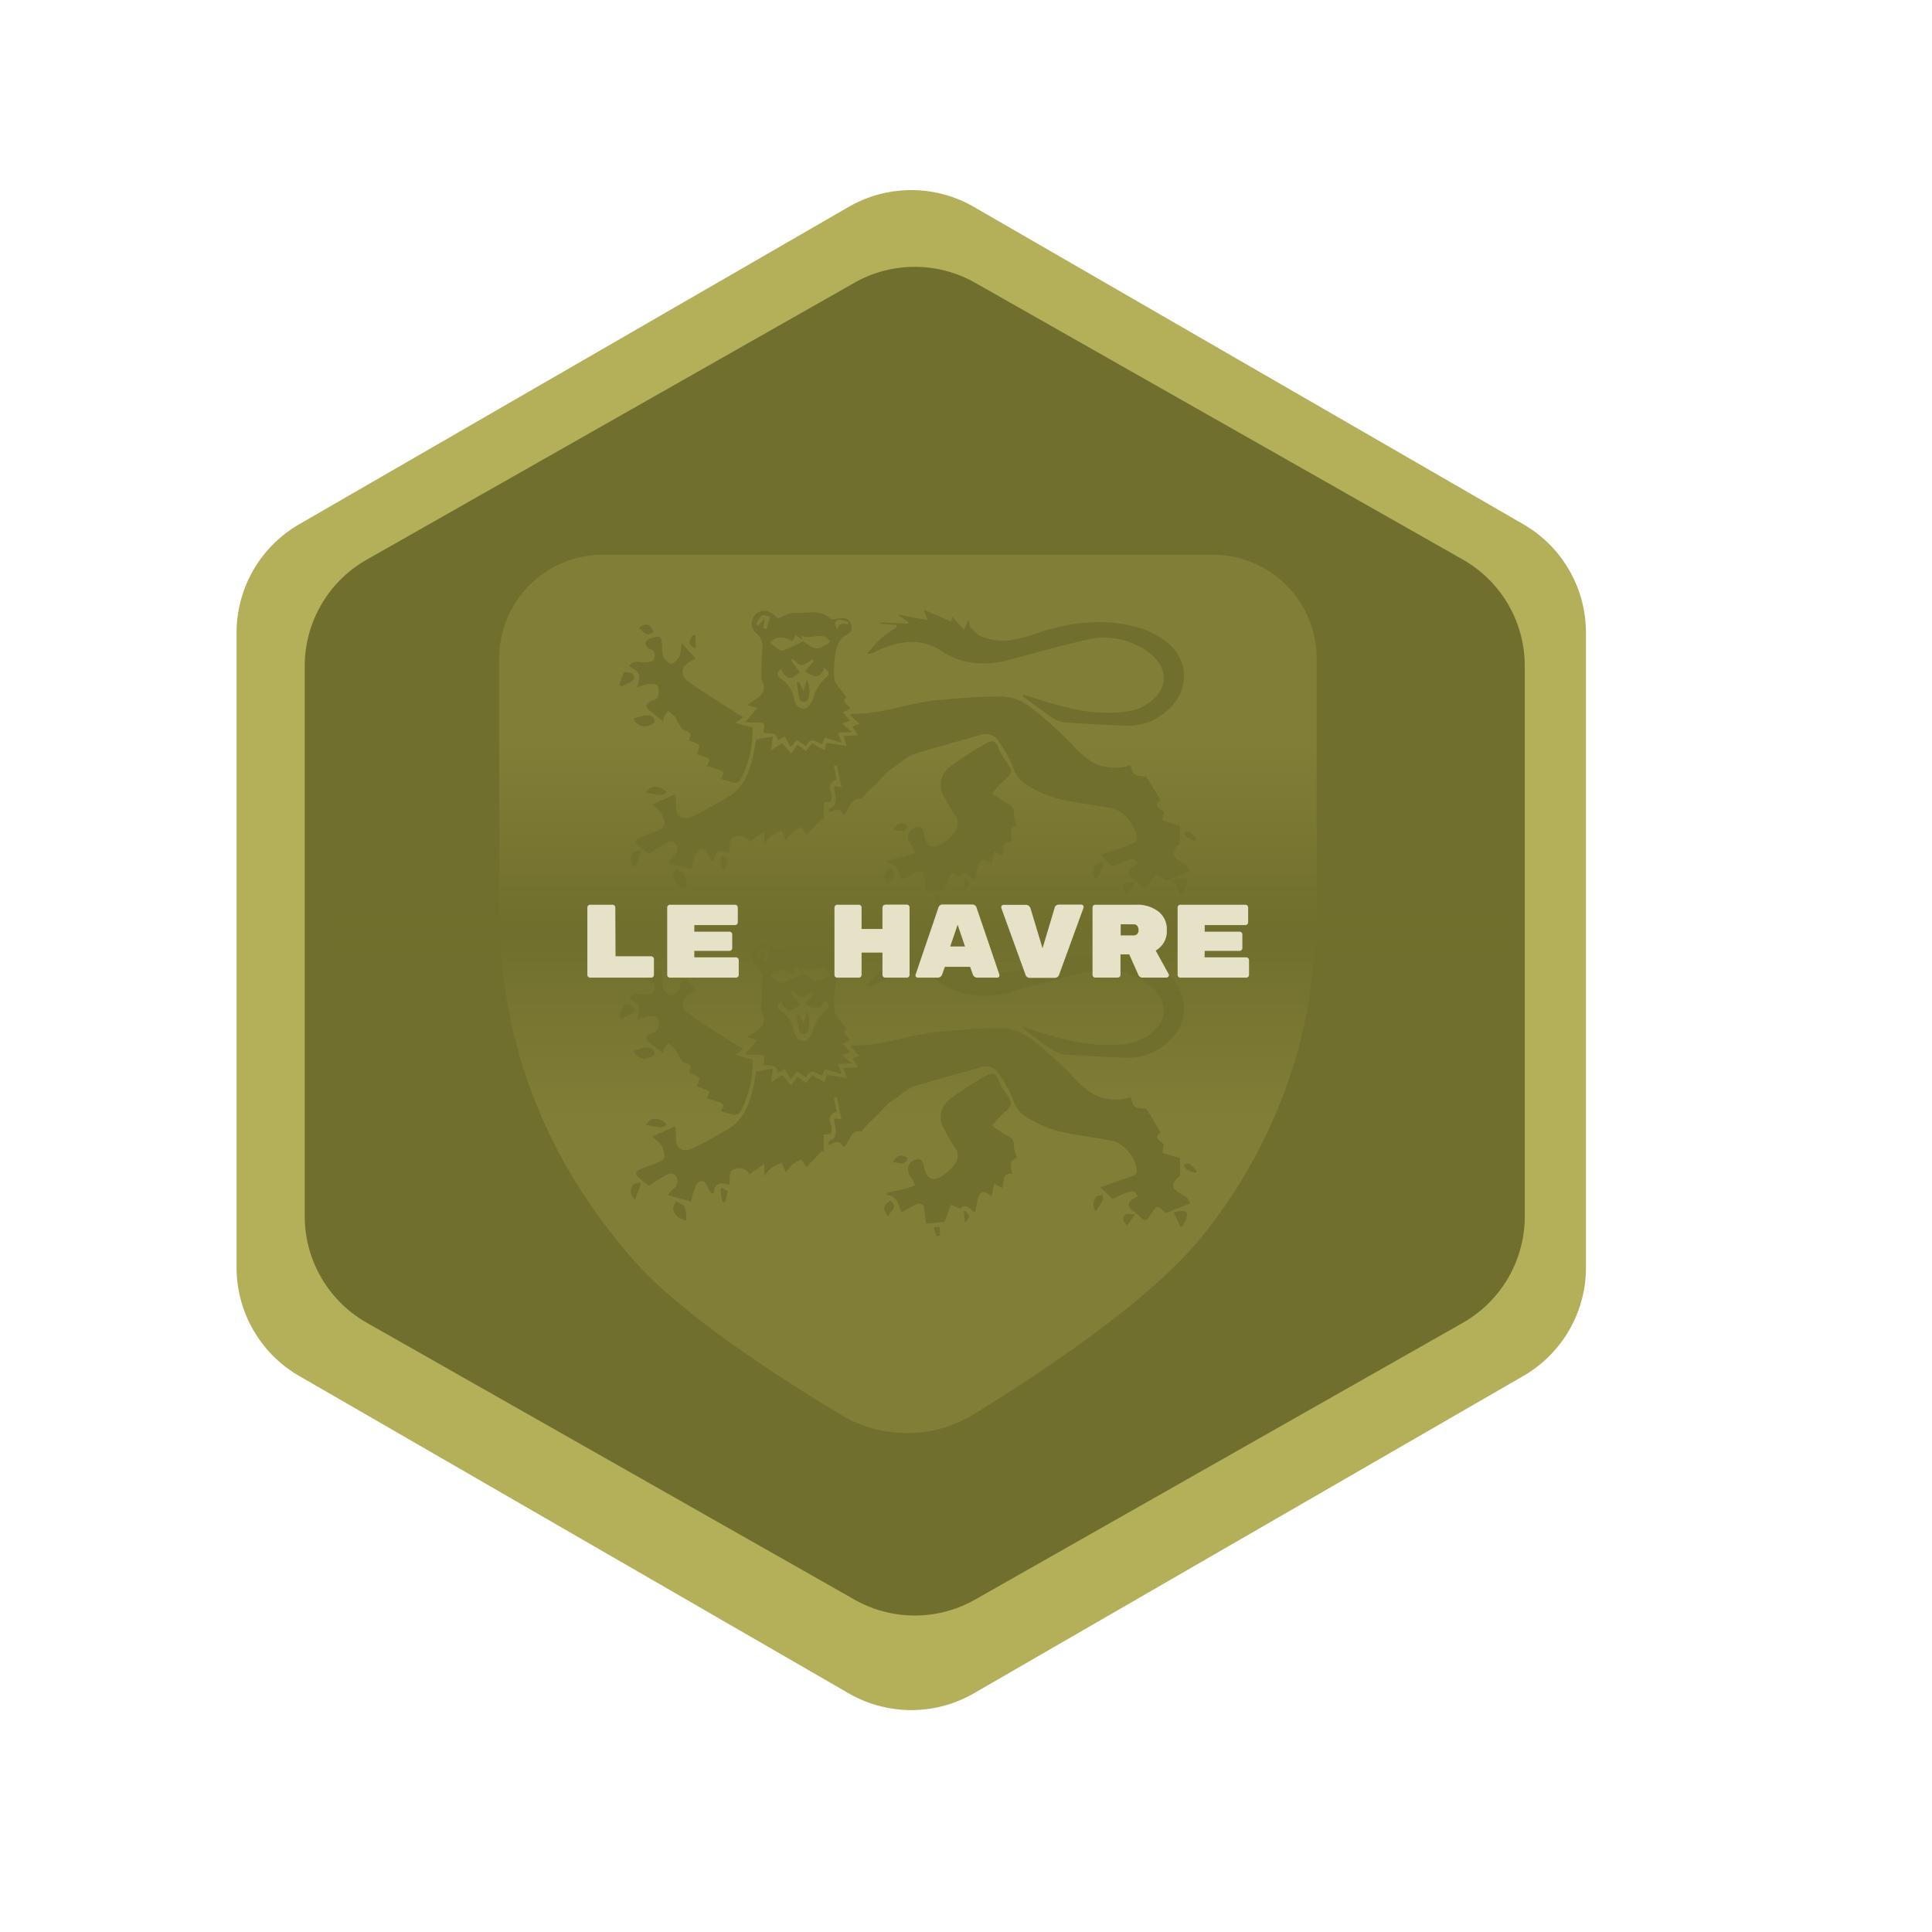 <svg xmlns="http://www.w3.org/2000/svg" xmlns:xlink="http://www.w3.org/1999/xlink" viewBox="0 0 346.99 346.99"><defs><style>.cls-1{fill:#b4af59;}.cls-2,.cls-4{fill:#706f2d;}.cls-2{stroke:#b4af59;stroke-miterlimit:10;}.cls-3{opacity:0.24;}.cls-5{fill:url(#Dégradé_sans_nom_14);}.cls-6{fill:#e5e2c8;}</style><linearGradient id="Dégradé_sans_nom_14" x1="164.29" y1="200.26" x2="164.29" y2="134.18" gradientUnits="userSpaceOnUse"><stop offset="0" stop-color="#706f2d" stop-opacity="0"/><stop offset="0.5" stop-color="#706f2d"/><stop offset="1" stop-color="#706f2d" stop-opacity="0"/></linearGradient></defs><g id="Médailles_Finales" data-name="Médailles Finales"><g id="Normandie"><path class="cls-1" d="M284.84,227.59V113.64A22.5,22.5,0,0,0,273.6,94.16l-98.69-57a22.48,22.48,0,0,0-22.49,0l-98.69,57a22.5,22.5,0,0,0-11.24,19.48v114a22.47,22.47,0,0,0,11.24,19.48l98.69,57a22.48,22.48,0,0,0,22.49,0l98.69-57A22.47,22.47,0,0,0,284.84,227.59Z"/><path class="cls-2" d="M274.35,218.43V119.64A22.48,22.48,0,0,0,263,100.08L175.4,50.36a22.49,22.49,0,0,0-22.21,0L65.62,100.08a22.48,22.48,0,0,0-11.39,19.56v98.79A22.5,22.5,0,0,0,65.62,238l87.57,49.71a22.44,22.44,0,0,0,22.21,0L263,238A22.5,22.5,0,0,0,274.35,218.43Z"/><g class="cls-3"><path class="cls-1" d="M108.28,99.63a18.63,18.63,0,0,0-18.63,18.63q0,22.33,0,44.65c0,24.39,8.36,45.53,24.42,63.71,8.32,9.42,25.38,20.51,37,27.5a23,23,0,0,0,23.9-.16c12.64-7.79,32-20.72,40.93-31.92a92.46,92.46,0,0,0,18.73-39.8c.76-3.75,1-7.59,1.55-11.38,0-.17,0-.33.07-.5a17.31,17.31,0,0,0,.22-2.79V118.25a18.63,18.63,0,0,0-18.63-18.62Z"/><path class="cls-4" d="M205.87,139.46l2.59,4.27c-1.69,1.11.34,1.53.58,2.22a7.53,7.53,0,0,0-.26,1.39c1,.38,2,.64,3.16,1v3.16c-1.74,1.48-1.67,2.25.42,3.45a3.22,3.22,0,0,1,.84.52,4.44,4.44,0,0,1,.5,1l-.95.4-3.43,1.34c-1.37-1.52-1.63-1.49-2.83.51-.53.9-1,.94-1.75.13-.51-.58-1.25-1-1.77-1.54a1.17,1.17,0,0,1-.15-1.11,6.54,6.54,0,0,1,1.5-1c-.57-1.13-.6-1.45-4.5.44l-2.2-2.09c2-.69,4-1.38,6.06-2.12a1,1,0,0,0,.47-.74c.11-2-2.26-5.1-4.31-5.49-3.35-.63-6.75-1-10.06-1.81a20.71,20.71,0,0,1-5.15-2.28,5.66,5.66,0,0,1-2.65-3.18,23.15,23.15,0,0,0-2.61-4.78,2.68,2.68,0,0,0-3.2-1.18c-4,1.19-8.12,2.2-12.11,3.51-1.33.44-2.4,1.64-3.65,2.39s-2.19,2.14-3.26,3.11a14.73,14.73,0,0,0-2.37,2.49c-2.33-.27-2.05,2.11-3.31,2.87-.56-1.31-1.5-1-2.57-.32,0-.34-.1-.73,0-.76,2.06-.89.89-2.53.93-3.88a.92.92,0,0,1,0-.2l1.3.18-.82-3.94-.55.1.5,2.49c-2.47.83-.19,2.74-1.14,4l-1.16.09v3.13l-.31-.19-2.81,2.9c-.33-.46-.75-1.34-1-1.29a4.3,4.3,0,0,0-1.68,1,8,8,0,0,0-1,1.28l-.78-1.78a15,15,0,0,0-1.93,1.05,8.21,8.21,0,0,0-1.18,1.39v-2.27l-2.67,1.92a2,2,0,0,0-2.46-1c-1.57.34-.89,1.74-1.18,2.91-1.36-.48-2.63-.55-2.77,1.47l-.39,0a6.89,6.89,0,0,1-.73-1.17c-.45-1.22-1.29-1.47-2-.37a12.15,12.15,0,0,0-.94,3L120,155a6.1,6.1,0,0,1,.89-1.11,1.6,1.6,0,0,0,.53-2.25c-.56-.87-1.45-.43-2.16,0-1,.57-1.92,1.2-2.73,1.72-.71-.57-1.31-1-1.85-1.51-.23-.22-.55-.68-.46-.84a1.84,1.84,0,0,1,.9-.67c1.27-.53,2.6-.93,3.81-1.57.78-.41.32-2.4-.66-3.28-.38-.34-.75-.71-1.1-1l4.11-1.84a13.21,13.21,0,0,1,.13,2c-.13,1.77.9,2.68,2.58,2.12a14.78,14.78,0,0,0,2.31-1.1c1.49-.81,3-1.64,4.45-2.51,2.68-1.57,3.72-4.2,4.44-7,.28-1.09.41-2.22.62-3.36l3-.49-.33,2.44,2-1.26,1.64,1.86,1.07-1.6,1.58,1.13,1.07-1.37,2.24,1.22.38-1.3,3.6.55-.57-1.78,2.62-.15-1-1.54,1.23-.53-1.66-1.54c.08-.12.13-.26.18-.25,5.39.18,10.4-2,15.69-2.46,3.83-.31,7.67-.7,11.5-.64a9.18,9.18,0,0,1,4.83,1.76,66.68,66.68,0,0,1,6.3,5.5c1.08,1,2,2.16,3.12,3.11a8.47,8.47,0,0,0,8.69,2C203.6,139.29,203.72,139.37,205.87,139.46Z"/><path class="cls-4" d="M183.76,124.77l3.76,1.16c4.83,1.52,9.7,2.58,14.82,1.86a8.59,8.59,0,0,0,5.32-2.75c2.38-2.6,1.56-5.91-1.75-8.16A13.41,13.41,0,0,0,194.76,115c-4.32,1-8.62,2.16-12.9,3.36-4.5,1.26-8.74,1.19-12.81-1.47-3.77-2.46-7.69-1.77-11.54,0l-1.16.53a5,5,0,0,1-.69,0c1-1.1,1.72-2,2.57-2.77a31.85,31.85,0,0,1,2.83-2l-.06-.42-2.82-.22v-.22l4.88.23.15-.23-1.92-1.4,5.34,1-.69-1.86,4.89,2.11.22-.85,2.1,2.3.8-1.81.25,1.35c.82.69,1.39,1.52,2.15,1.74a12.23,12.23,0,0,0,4.71.71,36,36,0,0,0,6.27-1.71c5.78-1.81,11.62-2.3,17.49-.56a15.12,15.12,0,0,1,4.39,2.26c4.55,3.29,4.55,9.2.19,12.75a10.42,10.42,0,0,1-7.2,2.52c-3.75-.15-7.49-.34-11.22-.63a5.07,5.07,0,0,1-2.26-1c-1.71-1.17-3.35-2.43-5-3.66Z"/><path class="cls-4" d="M134.2,126.62c.71-.48,1.23-.79,1.72-1.16,1.43-1.07,1.61-1.94.8-3.6a.9.9,0,0,1,0-.4c0-1.41.08-2.83.18-4.24s.14-2.5-1.11-3.53a2.25,2.25,0,0,1,0-3.41c.93-.84,2.19-.74,3.32.26l.58.53c1.11-.39,2.18-1.13,3.18-1,2.07.15,4.34-.76,6.21,1,.25.22.87.14,1.29.06,1.06-.21,2-.25,2.46,1s-.36,1.67-1.27,2.18a3.17,3.17,0,0,0-1,1.3,4.12,4.12,0,0,0-.46,1.48,17.32,17.32,0,0,0-.26,4.79c.24,1.19,1.4,2.2,2.2,3.36-1.08.86.28,1.25.63,2l-1.29.71,1.32,1.51-1.43.47,1.71,1.55-2.49.12.67,1.79-3-.91-.53,1.2c-1-.33-2.1-1.58-2.84.32l-1.69-1.08L142,134.18l-1.07-1.91-1.22.75c-.29-1.26-.29-1.26-2.59-1.39.31-1.9.31-1.89-1.7-1.86-.5,0-1-.06-1.58-.09l2.17-2.53ZM144,114.89l-1.08-.86-.58,1.07c-1.89-.93-3.14-.77-4,.34a5.92,5.92,0,0,0,.78.68c.48.29,1.11.86,1.49.73a31.56,31.56,0,0,0,3.59-1.68c.8.46,1.57,1.2,2.4,1.27s1.57-.59,2.35-1c.06,0,.07-.15.12-.26-1.33-2-3.47-.11-5.11-1.06Zm-3.72,5.26c-.81.63-.89,1.25,0,1.78a5.21,5.21,0,0,1,2.37,3.75c.27,1.33,1.5,2,2.4,1.34a3.88,3.88,0,0,0,1.07-1.89,8,8,0,0,1,2.22-3.41c.7-.65.62-1.18-.3-1.75-.72,1.77-1.46,1.91-3.45.63l1.57-1.86-.33-.3c-.61.36-1.23,1-1.84,1s-1.11-.75-1.66-1.17l-.3.31,1.61,2.18C142,122.24,141.15,122.09,140.27,120.15Zm-4.52-8.06.43.26,1.16-1.29-.25,1.75.55.15.7-2.18c-.51-.09-1.18-.44-1.5-.23C136.35,110.86,136.1,111.55,135.75,112.09Zm16.5,0,0-.43a6.27,6.27,0,0,0-1.5-.35c-.28,0-.79.38-.79.57a4,4,0,0,0,.47,1.22C150.58,111.8,151.47,112,152.25,112.14Z"/><path class="cls-4" d="M182.64,148.25c-1.25.62-1.26.64-.86,2.93-2-.2-1.36,1.47-1.78,2.55l-1.43-.84-.51,2.21c-1.53-1.12-2.14-.88-2.54,1l-.42,2c-.95-.65-1.69-1.74-2.59-.68l-1.74-.72-1.14,3.08-3.31.29c-.06-.47-.2-1.31-.27-2.16-.12-1.43-.66-1.75-1.94-1.09-.7.37-1.38.79-2.16,1.23-.64-1.35-.76-3-2.67-3.08v-.41c1.23-.28,2.46-.53,3.68-.84a11.65,11.65,0,0,0,1.35-.51,6.14,6.14,0,0,0-.6-1.35c-.95-1.2-.84-2.47.35-3.1a1.14,1.14,0,0,1,1.86.91c.42,2.55,1.69,3.06,3.81,1.49a9.12,9.12,0,0,0,1.71-1.69,2.45,2.45,0,0,0,.11-3,33.11,33.11,0,0,1-2.08-3.54,4,4,0,0,1,1.06-5.15,57.49,57.49,0,0,1,6.54-4.23c1.33-.75,1.78-.38,2.35,1a9.3,9.3,0,0,0,1.25,2.13c1.25,1.6,1.16,2.28-.2,3.34a19,19,0,0,0-2.3,2.51c.91.59,1.77,1.26,2.73,1.76a1.75,1.75,0,0,1,1.19,1.84A7.41,7.41,0,0,0,182.64,148.25Z"/><path class="cls-4" d="M129.45,139.9c.6-1.19,1.26-1.33-2.54-2.31.7-1.35,1.08-1.22-1.79-2.13.8-1.64.74-1.75-1.41-2.46,1-1.83-.73-1.51-1.28-2.14l-.88-1.49a2.9,2.9,0,0,0-.37-.7,14.42,14.42,0,0,0-1.22-1,9.16,9.16,0,0,0-.76,1.22,1.55,1.55,0,0,0-.07.69c-.9-.72-1.84-1.46-2.75-2.24a.85.85,0,0,1-.28-.7,1.48,1.48,0,0,1,.64-.59c.46-.28,1.25-.41,1.38-.79a3,3,0,0,0,0-2.11c-.16-.32-1.17-.33-1.77-.28a10.1,10.1,0,0,0-1.91.6c.64-2.48.64-2.49-1.42-3.84.71-1.2,1.83-.6,2.79-.69.58,0,1.52-.13,1.63-.43.26-.75.38-1.69-.84-2a1.38,1.38,0,0,1-.7-1c0-.24.44-.66.76-.78,2-.71,2.21-.5,2.26,1.55a4,4,0,0,0,.32,1.91c.29.49,1.05,1.12,1.46,1s1.08-.81,1.37-1.38a8.58,8.58,0,0,0,.33-2.31l2.52,2.74-.92.55c-1.75,1-1.93,2.56-.29,3.7,2.76,1.92,5.62,3.7,8.45,5.53.39.26.82.47,1.33.76l-1.41,1.08,3.09.79a19.2,19.2,0,0,1-2.07,9.17,1.22,1.22,0,0,1-1.63.68C130.81,140.29,130.17,140.11,129.45,139.9Z"/><path class="cls-4" d="M123.27,159.48a2.54,2.54,0,0,1-2.37-1.91c-.09-.43.33-1,.52-1.46.54.34,1.32.55,1.55,1A7.15,7.15,0,0,1,123.27,159.48Z"/><path class="cls-4" d="M113.82,129.08a14.14,14.14,0,0,1,1.89-.57,2.38,2.38,0,0,1,1.38.13c.28.16.59.82.48,1a1.83,1.83,0,0,1-1.1.69A2.07,2.07,0,0,1,113.82,129.08Z"/><path class="cls-4" d="M111.21,123.07a15.89,15.89,0,0,1,.87-2.27c.09-.16.88-.07,1.26.1a1.16,1.16,0,0,1,.57.86c0,.26-.38.58-.67.75a15,15,0,0,1-1.63.74Z"/><path class="cls-4" d="M119.79,142.26c-.82.7-.82.7-3.81.1C117,141,118.11,140.9,119.79,142.26Z"/><path class="cls-4" d="M210.78,158c.87,0,1.66-.35,2.13-.08.62.35.12,1.9-.84,2.82Z"/><path class="cls-4" d="M115.05,153.2l-1,2.57a1.83,1.83,0,0,1-.36-2.64c.24-.29.85-.29,1.3-.42Z"/><path class="cls-4" d="M196.77,157.87a2,2,0,0,1,.27-2.68c.19-.21.68-.15,1-.22,0,.35.13.77,0,1A20.17,20.17,0,0,1,196.77,157.87Z"/><path class="cls-4" d="M159.51,158.82c-1-1.34-1-1.84.36-2.86C161.56,157.18,159.81,157.84,159.51,158.82Z"/><path class="cls-4" d="M117.37,113.48c-1.26,1.08-1.86-.09-2.63-.74C116,111.84,116.7,112,117.37,113.48Z"/><path class="cls-4" d="M203.84,158.43l-1.4,2c-.8-.7-1-1.46-.25-2C202.49,158.24,203.11,158.43,203.84,158.43Z"/><path class="cls-4" d="M163,148.27c-.47,1.8-1.63.61-2.61.88C161,147.79,161.83,147.52,163,148.27Z"/><path class="cls-4" d="M129.68,153.69c.35.23,1,.48,1,.7a8.38,8.38,0,0,1-.53,1.91l-.44-.11-.31-2.13Z"/><path class="cls-4" d="M214.64,151a7.41,7.41,0,0,1-1.43-.54c-.28-.17-.42-.57-.61-.87.35-.08.83-.35,1-.21a9.49,9.49,0,0,1,1.35,1.34Z"/><path class="cls-4" d="M124.85,114.05l.14,2.38c-1.9-.68-1-1.54-.63-2.32Z"/><path class="cls-4" d="M168.17,162.28l-.44-1.55,1-.14.13,1.57Z"/><path class="cls-4" d="M173.11,157.69c1.19.8,1.14,1.35.19,2.24Z"/><path class="cls-4" d="M143.52,122.52l.81,1.59.55-2c.67.91.67,3.29-.07,3.89a1.31,1.31,0,0,1-1.13-.18c-.28-1-.41-2.14-.59-3.22Z"/><path class="cls-4" d="M205.87,199.13c1,1.57,1.77,2.91,2.59,4.27-1.69,1.1.34,1.53.58,2.21a7.44,7.44,0,0,0-.26,1.4c1,.37,2,.64,3.16,1v3.16c-1.74,1.48-1.67,2.24.42,3.44a3.24,3.24,0,0,1,.84.53,4.36,4.36,0,0,1,.5,1c-.31.14-.63.28-.95.4l-3.43,1.35c-1.37-1.53-1.63-1.5-2.83.51-.53.9-1,.94-1.75.13-.51-.58-1.25-1-1.77-1.54a1.17,1.17,0,0,1-.15-1.11,6.93,6.93,0,0,1,1.5-1c-.57-1.12-.6-1.45-4.5.45l-2.2-2.09c2-.7,4-1.39,6.06-2.13a.94.94,0,0,0,.47-.73c.11-2-2.26-5.1-4.31-5.49-3.35-.64-6.75-1-10.06-1.81a21.47,21.47,0,0,1-5.15-2.28,5.66,5.66,0,0,1-2.65-3.18,23.15,23.15,0,0,0-2.61-4.78,2.68,2.68,0,0,0-3.2-1.18c-4,1.18-8.12,2.2-12.11,3.51-1.33.44-2.4,1.64-3.65,2.39s-2.19,2.14-3.26,3.11a14.36,14.36,0,0,0-2.37,2.49c-2.33-.27-2.05,2.11-3.31,2.87-.56-1.31-1.5-1-2.57-.32,0-.34-.1-.73,0-.76,2.06-.89.89-2.53.93-3.88a.92.92,0,0,1,0-.2l1.3.18-.82-4-.55.11.5,2.49c-2.47.83-.19,2.74-1.14,4l-1.16.1v3.13l-.31-.2-2.81,2.91c-.33-.46-.75-1.34-1-1.29a4.19,4.19,0,0,0-1.68,1,7.88,7.88,0,0,0-1,1.27l-.78-1.78a16.34,16.34,0,0,0-1.93,1.06,8.1,8.1,0,0,0-1.18,1.38V209l-2.67,1.92a2,2,0,0,0-2.46-1c-1.57.34-.89,1.74-1.18,2.9-1.36-.47-2.63-.54-2.77,1.48l-.39.05a6.89,6.89,0,0,1-.73-1.17c-.45-1.22-1.29-1.47-2-.38a12.29,12.29,0,0,0-.94,3L120,214.63a5.78,5.78,0,0,1,.89-1.11,1.61,1.61,0,0,0,.53-2.26c-.56-.86-1.45-.42-2.16,0-1,.57-1.92,1.2-2.73,1.71-.71-.57-1.31-1-1.85-1.5-.23-.22-.55-.68-.46-.85a1.88,1.88,0,0,1,.9-.66c1.27-.54,2.6-.93,3.81-1.57.78-.41.32-2.4-.66-3.28l-1.1-1,4.11-1.83a13.12,13.12,0,0,1,.13,2c-.13,1.76.9,2.68,2.58,2.11a15.68,15.68,0,0,0,2.31-1.09c1.49-.82,3-1.65,4.45-2.51,2.68-1.57,3.72-4.2,4.44-7,.28-1.09.41-2.22.62-3.36l3-.5-.33,2.44,2-1.25,1.64,1.86,1.07-1.61,1.58,1.14,1.07-1.37,2.24,1.22.38-1.3,3.6.55-.57-1.78,2.62-.15-1-1.54,1.23-.53L152.77,188c.08-.12.13-.25.18-.25,5.39.19,10.4-2,15.69-2.46,3.83-.31,7.67-.69,11.5-.63a9.17,9.17,0,0,1,4.83,1.75,69.67,69.67,0,0,1,6.3,5.5c1.08,1,2,2.16,3.12,3.12a8.49,8.49,0,0,0,8.69,2C203.6,199,203.72,199,205.87,199.13Z"/><path class="cls-4" d="M183.76,184.44l3.76,1.16c4.83,1.52,9.7,2.58,14.82,1.85a8.58,8.58,0,0,0,5.32-2.74c2.38-2.6,1.56-5.91-1.75-8.17a13.44,13.44,0,0,0-11.15-1.86q-6.48,1.56-12.9,3.37c-4.5,1.26-8.74,1.18-12.81-1.48-3.77-2.45-7.69-1.77-11.54,0l-1.16.54a5,5,0,0,1-.69,0c1-1.1,1.72-2,2.57-2.77a34.1,34.1,0,0,1,2.83-2.06l-.06-.41-2.82-.22v-.22l4.88.22.15-.22-1.92-1.4,5.34,1-.69-1.86,4.89,2.11.22-.85,2.1,2.29.8-1.8.25,1.35c.82.69,1.39,1.52,2.15,1.73a12.24,12.24,0,0,0,4.71.72,36,36,0,0,0,6.27-1.71c5.78-1.81,11.62-2.3,17.49-.56a14.88,14.88,0,0,1,4.39,2.26c4.55,3.29,4.55,9.19.19,12.75a10.36,10.36,0,0,1-7.2,2.51c-3.75-.14-7.49-.33-11.22-.62a5.09,5.09,0,0,1-2.26-1c-1.71-1.16-3.35-2.43-5-3.65Z"/><path class="cls-4" d="M134.2,186.28c.71-.47,1.23-.79,1.72-1.15,1.43-1.07,1.61-1.94.8-3.61a.87.87,0,0,1,0-.4c0-1.41.08-2.82.18-4.23s.14-2.5-1.11-3.53a2.25,2.25,0,0,1,0-3.41,2.36,2.36,0,0,1,3.32.26c.21.18.41.38.58.53,1.11-.4,2.18-1.13,3.18-1.06,2.07.16,4.34-.75,6.21.95.25.23.87.14,1.29.06,1.06-.2,2-.24,2.46,1s-.36,1.67-1.27,2.17a3.21,3.21,0,0,0-1,1.31,4.06,4.06,0,0,0-.46,1.48,17.32,17.32,0,0,0-.26,4.79c.24,1.19,1.4,2.2,2.2,3.35-1.08.87.28,1.26.63,2l-1.29.71,1.32,1.5-1.43.47L153,191l-2.49.11.67,1.79-3-.9-.53,1.2c-1-.33-2.1-1.58-2.84.32l-1.69-1.09L142,193.84l-1.07-1.9-1.22.75c-.29-1.26-.29-1.26-2.59-1.39.31-1.9.31-1.89-1.7-1.87-.5,0-1-.05-1.58-.08l2.17-2.53ZM144,174.55l-1.08-.85-.58,1.06c-1.89-.93-3.14-.77-4,.35a5.81,5.81,0,0,0,.78.67c.48.3,1.11.86,1.49.74a31.56,31.56,0,0,0,3.59-1.68c.8.45,1.57,1.2,2.4,1.27s1.57-.6,2.35-1c.06,0,.07-.16.12-.26-1.33-2.06-3.47-.11-5.11-1.06Zm-3.72,5.26c-.81.63-.89,1.26,0,1.79a5.2,5.2,0,0,1,2.37,3.74c.27,1.33,1.5,2,2.4,1.35a3.93,3.93,0,0,0,1.07-1.89,8,8,0,0,1,2.22-3.41c.7-.65.62-1.18-.3-1.76-.72,1.78-1.46,1.91-3.45.64l1.57-1.86-.33-.31c-.61.37-1.23,1-1.84,1s-1.11-.75-1.66-1.17l-.3.31,1.61,2.17C142,181.91,141.15,181.76,140.27,179.81Zm-4.52-8.06.43.27,1.16-1.3-.25,1.75.55.15.7-2.17c-.51-.1-1.18-.44-1.5-.24C136.35,170.53,136.1,171.22,135.75,171.75Zm16.5.05,0-.42a6.27,6.27,0,0,0-1.5-.35c-.28,0-.79.37-.79.57a4.09,4.09,0,0,0,.47,1.22C150.58,171.47,151.47,171.71,152.25,171.8Z"/><path class="cls-4" d="M182.64,207.91c-1.25.62-1.26.65-.86,2.93-2-.19-1.36,1.48-1.78,2.55l-1.43-.83-.51,2.21c-1.53-1.12-2.14-.88-2.54,1-.13.63-.26,1.26-.42,2-.95-.64-1.69-1.74-2.59-.68l-1.74-.72-1.14,3.09-3.31.29c-.06-.47-.2-1.31-.27-2.16-.12-1.43-.66-1.75-1.94-1.09-.7.36-1.38.78-2.16,1.23-.64-1.35-.76-3-2.67-3.08v-.42c1.23-.27,2.46-.53,3.68-.83a11.72,11.72,0,0,0,1.35-.52,6.28,6.28,0,0,0-.6-1.34c-.95-1.2-.84-2.47.35-3.1,1-.51,1.69-.16,1.86.91.42,2.55,1.69,3.06,3.81,1.48a9.07,9.07,0,0,0,1.71-1.68,2.45,2.45,0,0,0,.11-3,34.13,34.13,0,0,1-2.08-3.54,4,4,0,0,1,1.06-5.15,56.16,56.16,0,0,1,6.54-4.23c1.33-.75,1.78-.39,2.35,1a9.3,9.3,0,0,0,1.25,2.13c1.25,1.6,1.16,2.28-.2,3.34a19.6,19.6,0,0,0-2.3,2.5,31.78,31.78,0,0,0,2.73,1.77,1.74,1.74,0,0,1,1.19,1.84A7.36,7.36,0,0,0,182.64,207.91Z"/><path class="cls-4" d="M129.45,199.56c.6-1.18,1.26-1.32-2.54-2.3.7-1.35,1.08-1.22-1.79-2.14.8-1.63.74-1.75-1.41-2.45,1-1.83-.73-1.51-1.28-2.14l-.88-1.49a3.18,3.18,0,0,0-.37-.71c-.37-.35-.81-.65-1.22-1a9.27,9.27,0,0,0-.76,1.23,1.54,1.54,0,0,0-.07.69c-.9-.72-1.84-1.46-2.75-2.24a.85.85,0,0,1-.28-.7,1.48,1.48,0,0,1,.64-.59c.46-.28,1.25-.41,1.38-.79a3,3,0,0,0,0-2.11c-.16-.32-1.17-.34-1.77-.28a8.83,8.83,0,0,0-1.91.6c.64-2.49.64-2.5-1.42-3.84.71-1.2,1.83-.61,2.79-.69.58,0,1.52-.13,1.63-.43.26-.75.38-1.7-.84-2.05a1.36,1.36,0,0,1-.7-1c0-.23.44-.66.76-.78,2-.71,2.21-.5,2.26,1.55a4,4,0,0,0,.32,1.91c.29.5,1.05,1.13,1.46,1s1.08-.81,1.37-1.38a8.65,8.65,0,0,0,.33-2.31l2.52,2.73-.92.56c-1.75,1-1.93,2.56-.29,3.7,2.76,1.92,5.62,3.7,8.45,5.53.39.26.82.47,1.33.75l-1.41,1.09,3.09.79a19.2,19.2,0,0,1-2.07,9.17,1.21,1.21,0,0,1-1.63.67C130.81,200,130.17,199.78,129.45,199.56Z"/><path class="cls-4" d="M123.27,219.15a2.57,2.57,0,0,1-2.37-1.91c-.09-.43.33-1,.52-1.46.54.33,1.32.55,1.55,1A7.22,7.22,0,0,1,123.27,219.15Z"/><path class="cls-4" d="M113.82,188.75a14.27,14.27,0,0,1,1.89-.58,2.38,2.38,0,0,1,1.38.14c.28.15.59.81.48,1a1.92,1.92,0,0,1-1.1.69A2.08,2.08,0,0,1,113.82,188.75Z"/><path class="cls-4" d="M111.21,182.74a15.44,15.44,0,0,1,.87-2.27c.09-.17.88-.07,1.26.1a1.13,1.13,0,0,1,.57.86c0,.26-.38.58-.67.74a17.28,17.28,0,0,1-1.63.75Z"/><path class="cls-4" d="M119.79,201.93c-.82.7-.82.7-3.81.09C117,200.61,118.11,200.56,119.79,201.93Z"/><path class="cls-4" d="M210.78,217.68c.87-.06,1.66-.35,2.13-.08.62.35.12,1.9-.84,2.82Z"/><path class="cls-4" d="M115.05,212.87l-1,2.56a1.82,1.82,0,0,1-.36-2.63c.24-.3.85-.29,1.3-.43Z"/><path class="cls-4" d="M196.77,217.54a2,2,0,0,1,.27-2.68c.19-.21.68-.15,1-.22,0,.35.13.77,0,1A20.17,20.17,0,0,1,196.77,217.54Z"/><path class="cls-4" d="M159.51,218.49c-1-1.35-1-1.85.36-2.86C161.56,216.84,159.81,217.51,159.51,218.49Z"/><path class="cls-4" d="M117.37,173.15c-1.26,1.07-1.86-.09-2.63-.75C116,171.5,116.7,171.71,117.37,173.15Z"/><path class="cls-4" d="M203.84,218.1l-1.4,2c-.8-.7-1-1.46-.25-2C202.49,217.91,203.11,218.1,203.84,218.1Z"/><path class="cls-4" d="M163,207.94c-.47,1.79-1.63.61-2.61.87C161,207.46,161.83,207.19,163,207.94Z"/><path class="cls-4" d="M129.68,213.35c.35.24,1,.49,1,.7a8.46,8.46,0,0,1-.53,1.92l-.44-.11-.31-2.13Z"/><path class="cls-4" d="M214.64,210.63a7.41,7.41,0,0,1-1.43-.54c-.28-.18-.42-.58-.61-.87.35-.09.83-.35,1-.21a9.49,9.49,0,0,1,1.35,1.34Z"/><path class="cls-4" d="M124.85,173.72l.14,2.38c-1.9-.69-1-1.54-.63-2.33Z"/><path class="cls-4" d="M168.17,222l-.44-1.55,1-.14.13,1.56Z"/><path class="cls-4" d="M173.11,217.36c1.19.8,1.14,1.35.19,2.24Z"/><path class="cls-4" d="M143.52,182.18l.81,1.59.55-2c.67.9.67,3.29-.07,3.89a1.31,1.31,0,0,1-1.13-.18c-.28-1.05-.41-2.14-.59-3.22Z"/></g><rect class="cls-5" x="57.86" y="134.18" width="212.86" height="66.08"/></g><g id="Textes"><path class="cls-6" d="M110.55,171.75h6.39a.51.51,0,0,1,.51.51v2.83a.49.49,0,0,1-.15.35.49.49,0,0,1-.36.15H106a.49.49,0,0,1-.36-.15.49.49,0,0,1-.15-.35V163a.51.51,0,0,1,.51-.51h4a.51.51,0,0,1,.51.51Z"/><path class="cls-6" d="M124.7,171.94h7.48a.47.47,0,0,1,.35.15.49.49,0,0,1,.15.35v2.65a.49.49,0,0,1-.15.35.47.47,0,0,1-.35.15H120.33a.51.51,0,0,1-.5-.5V163a.49.49,0,0,1,.15-.36.49.49,0,0,1,.35-.15H132a.51.51,0,0,1,.51.51v2.64a.51.51,0,0,1-.51.51H124.7v1.18H131a.49.49,0,0,1,.36.15.49.49,0,0,1,.15.35v2.44a.51.51,0,0,1-.51.51H124.7Z"/><path class="cls-6" d="M159,162.47h3.86a.49.49,0,0,1,.35.15.49.49,0,0,1,.15.36v12.11a.51.51,0,0,1-.5.5H159a.49.49,0,0,1-.36-.15.49.49,0,0,1-.15-.35v-4h-3.75v4a.51.51,0,0,1-.5.5h-3.86a.48.48,0,0,1-.36-.14.46.46,0,0,1-.15-.36V163a.51.51,0,0,1,.51-.51h3.86a.49.49,0,0,1,.35.15.49.49,0,0,1,.15.36v3.84h3.75V163a.51.51,0,0,1,.51-.51Z"/><path class="cls-6" d="M168.39,175.59h-3.54a.38.38,0,0,1-.29-.12.32.32,0,0,1-.13-.23.59.59,0,0,1,0-.17l4.09-12a.78.78,0,0,1,.84-.62h5.21a.78.78,0,0,1,.84.62l4.09,12a.59.59,0,0,1,0,.17.35.35,0,0,1-.12.23.4.4,0,0,1-.29.12h-3.55a.85.85,0,0,1-.84-.64l-.47-1.31H169.7l-.47,1.31A.85.85,0,0,1,168.39,175.59Zm4.93-5.6-1.33-3.9-1.33,3.9Z"/><path class="cls-6" d="M190.2,162.47h4a.4.4,0,0,1,.29.12.37.37,0,0,1,.12.24,1,1,0,0,1,0,.19L190.24,175a.81.81,0,0,1-.84.62H185a.8.8,0,0,1-.82-.56l-4.35-12a.55.55,0,0,1,0-.19.37.37,0,0,1,.12-.24.4.4,0,0,1,.29-.12h4a.79.79,0,0,1,.55.2,1,1,0,0,1,.29.42l2.16,7.18,2.15-7.18A.78.78,0,0,1,190.2,162.47Z"/><path class="cls-6" d="M209.92,175a.41.41,0,0,1,0,.21.37.37,0,0,1-.12.25.42.42,0,0,1-.29.12h-4.26a.8.8,0,0,1-.79-.47l-1.65-3.71h-1.57v3.68a.49.49,0,0,1-.15.35.49.49,0,0,1-.36.15h-4a.49.49,0,0,1-.36-.15.49.49,0,0,1-.15-.35V163a.51.51,0,0,1,.51-.51H204a6.26,6.26,0,0,1,4.06,1.22,4,4,0,0,1,1.5,3.32,3.94,3.94,0,0,1-2,3.69Zm-8.64-9v2h2.34a.79.79,0,0,0,.64-.28,1,1,0,0,0,.23-.68,1.25,1.25,0,0,0-.22-.72.73.73,0,0,0-.65-.31Z"/><path class="cls-6" d="M216.35,171.94h7.48a.51.51,0,0,1,.5.5v2.65a.51.51,0,0,1-.5.5H212a.47.47,0,0,1-.35-.15.49.49,0,0,1-.15-.35V163a.49.49,0,0,1,.15-.36.47.47,0,0,1,.35-.15h11.66a.51.51,0,0,1,.51.51v2.64a.51.51,0,0,1-.51.51h-7.29v1.18h6.26a.47.47,0,0,1,.35.15.49.49,0,0,1,.15.35v2.44a.49.49,0,0,1-.15.36.47.47,0,0,1-.35.15h-6.26Z"/></g></g></svg>